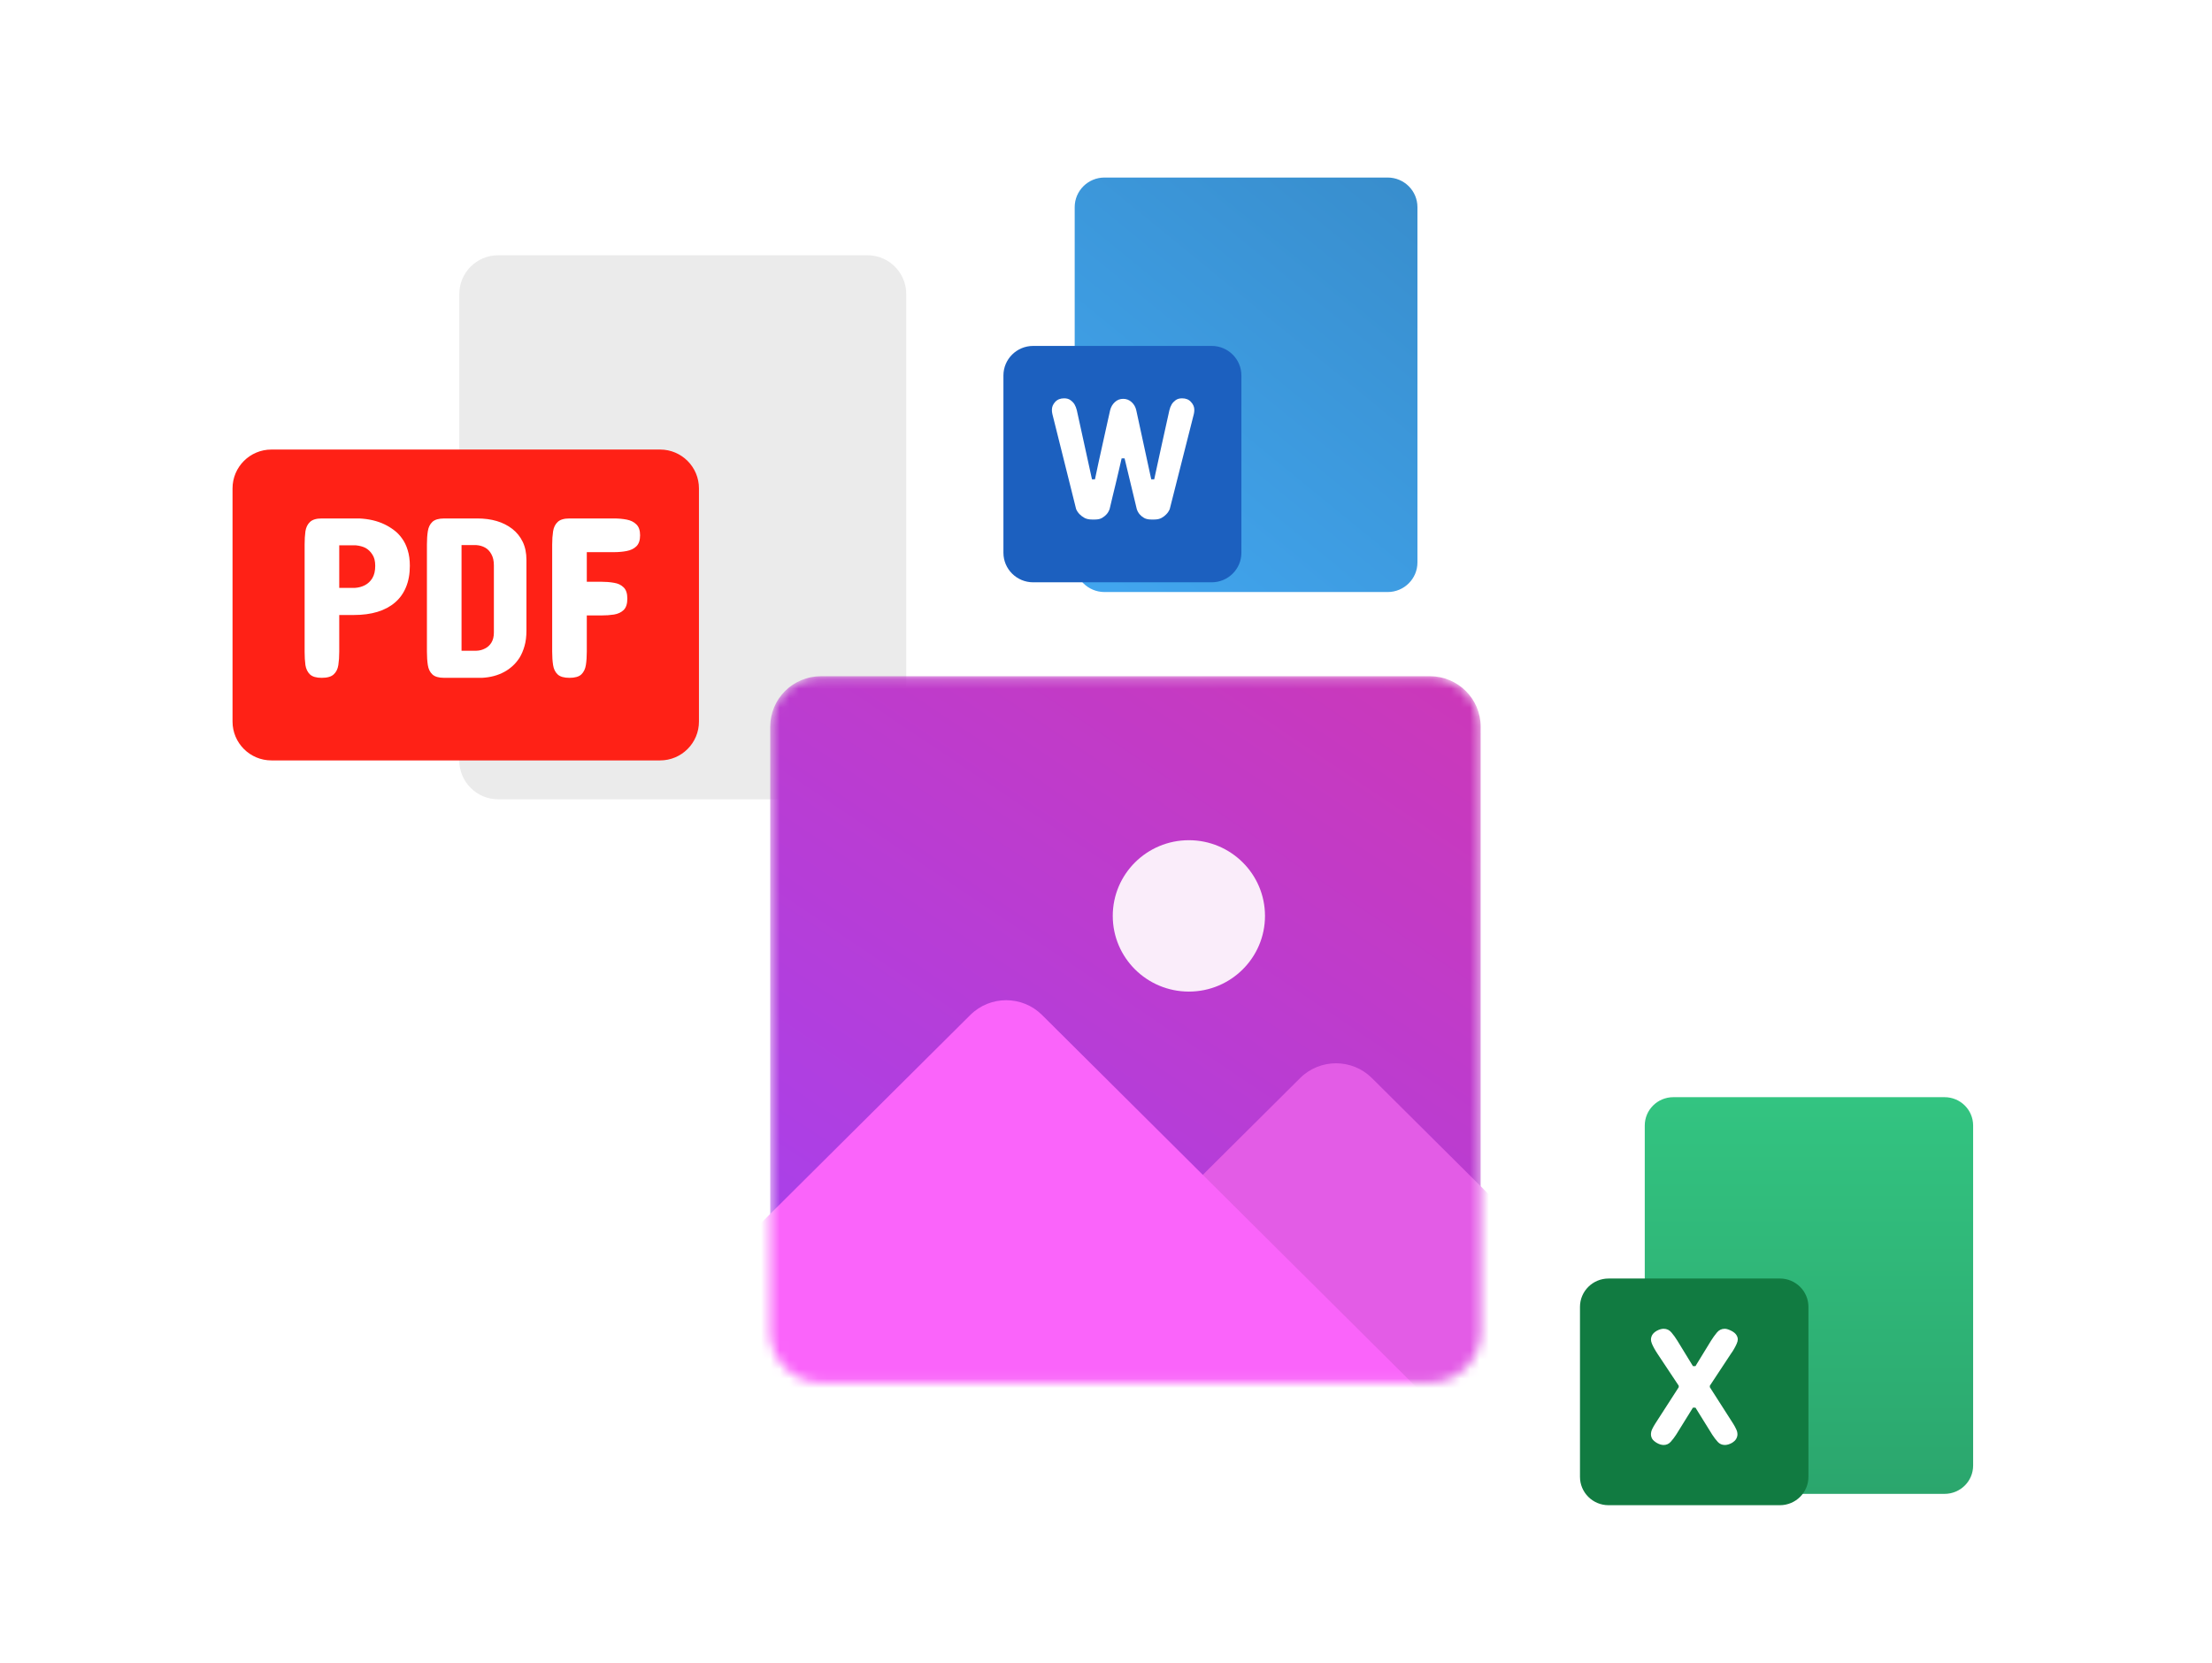<svg width="234" height="176" viewBox="0 0 234 176" fill="none" xmlns="http://www.w3.org/2000/svg">
<g clip-path="url(#clip0_30_12407)">
<g filter="url(#filter0_d_30_12407)">
<path d="M48.586 29.75C48.586 27.479 50.426 25.638 52.697 25.638H91.759C94.03 25.638 95.871 27.479 95.871 29.75V79.091C95.871 81.362 94.03 83.203 91.759 83.203H52.697C50.426 83.203 48.586 81.362 48.586 79.091V29.75Z" fill="#EBEBEB"/>
</g>
<g filter="url(#filter1_d_30_12407)">
<path d="M24.599 42.085C24.599 39.815 26.44 37.974 28.711 37.974H69.829C72.1 37.974 73.94 39.815 73.94 42.085V66.756C73.94 69.027 72.1 70.868 69.829 70.868H28.711C26.44 70.868 24.599 69.027 24.599 66.756V42.085Z" fill="#FF2116"/>
<path d="M37.429 55.481H35.887V59.384C35.887 59.898 35.855 60.364 35.791 60.781C35.727 61.199 35.562 61.528 35.297 61.769C35.04 62.01 34.618 62.13 34.032 62.13C33.462 62.13 33.048 62.01 32.791 61.769C32.534 61.52 32.374 61.191 32.309 60.781C32.253 60.364 32.225 59.898 32.225 59.384V48.012C32.225 47.498 32.253 47.036 32.309 46.627C32.374 46.209 32.534 45.88 32.791 45.639C33.048 45.39 33.462 45.266 34.032 45.266H38.007C39.019 45.314 39.91 45.523 40.681 45.892C41.019 46.053 41.348 46.254 41.669 46.494C41.99 46.727 42.276 47.02 42.525 47.374C42.782 47.719 42.982 48.133 43.127 48.614C43.279 49.096 43.356 49.651 43.356 50.277C43.356 51.136 43.219 51.891 42.946 52.542C42.681 53.184 42.296 53.722 41.79 54.156C40.762 55.039 39.308 55.481 37.429 55.481ZM35.887 48.109V52.614H37.525C37.927 52.59 38.288 52.493 38.609 52.325C38.931 52.156 39.192 51.907 39.392 51.578C39.593 51.24 39.694 50.807 39.694 50.277C39.694 49.779 39.593 49.382 39.392 49.084C39.2 48.779 38.959 48.546 38.67 48.386C38.389 48.241 38.047 48.149 37.646 48.109H35.887ZM46.994 45.266H50.487C52.005 45.266 53.238 45.631 54.185 46.362C54.659 46.731 55.029 47.189 55.294 47.735C55.559 48.281 55.691 48.92 55.691 49.651V57.119C55.691 57.745 55.623 58.296 55.486 58.77C55.35 59.243 55.173 59.657 54.956 60.01C54.731 60.355 54.478 60.653 54.197 60.902C53.916 61.151 53.631 61.351 53.342 61.504C52.667 61.873 51.885 62.082 50.993 62.13H46.994C46.416 62.13 45.998 62.01 45.741 61.769C45.484 61.528 45.323 61.199 45.259 60.781C45.195 60.364 45.163 59.89 45.163 59.36V48.012C45.163 47.49 45.195 47.024 45.259 46.615C45.323 46.197 45.484 45.868 45.741 45.627C45.998 45.386 46.416 45.266 46.994 45.266ZM50.391 48.084H48.825V59.263H50.391C50.72 59.255 51.029 59.175 51.318 59.022C51.591 58.886 51.812 58.681 51.981 58.408C52.157 58.127 52.246 57.77 52.246 57.336V50.229C52.246 49.755 52.157 49.361 51.981 49.048C51.812 48.735 51.591 48.502 51.318 48.349C51.045 48.197 50.736 48.109 50.391 48.084ZM60.245 45.266H64.942C65.424 45.266 65.874 45.306 66.292 45.386C66.717 45.467 67.059 45.635 67.316 45.892C67.581 46.141 67.713 46.526 67.713 47.048C67.713 47.571 67.581 47.96 67.316 48.217C67.059 48.466 66.717 48.63 66.292 48.711C65.874 48.791 65.424 48.831 64.942 48.831H62.075V51.963H63.593C64.075 51.963 64.525 51.999 64.942 52.072C65.368 52.136 65.709 52.297 65.966 52.554C66.231 52.803 66.364 53.2 66.364 53.746C66.364 54.292 66.236 54.694 65.979 54.951C65.722 55.2 65.38 55.36 64.955 55.433C64.537 55.497 64.083 55.529 63.593 55.529H62.075V59.36C62.075 59.882 62.044 60.352 61.979 60.769C61.915 61.187 61.754 61.52 61.497 61.769C61.24 62.01 60.822 62.13 60.245 62.13C59.666 62.13 59.249 62.01 58.992 61.769C58.735 61.528 58.574 61.199 58.51 60.781C58.446 60.364 58.413 59.89 58.413 59.36V48.036C58.413 47.514 58.446 47.044 58.51 46.627C58.574 46.209 58.735 45.88 58.992 45.639C59.249 45.39 59.666 45.266 60.245 45.266Z" fill="white"/>
</g>
<g filter="url(#filter2_d_30_12407)">
<mask id="mask0_30_12407" style="mask-type:luminance" maskUnits="userSpaceOnUse" x="81" y="70" width="76" height="75">
<path d="M81.48 75.521C81.48 72.573 83.883 70.182 86.847 70.182H151.265C154.23 70.182 156.634 72.573 156.634 75.521V139.592C156.634 142.54 154.23 144.931 151.265 144.931H86.847C83.883 144.931 81.48 142.54 81.48 139.592V75.521Z" fill="white"/>
</mask>
<g mask="url(#mask0_30_12407)">
<path d="M81.48 75.521C81.48 72.573 83.883 70.182 86.848 70.182H151.265C154.23 70.182 156.634 72.573 156.634 75.521V139.592C156.634 142.54 154.23 144.931 151.265 144.931H86.848C83.883 144.931 81.48 142.54 81.48 139.592V75.521Z" fill="url(#paint0_linear_30_12407)"/>
<g filter="url(#filter3_d_30_12407)">
<path d="M137.537 111.331C139.634 109.247 143.032 109.247 145.128 111.331L190.679 156.636C192.775 158.721 192.775 162.101 190.679 164.187L145.128 209.492C143.032 211.576 139.634 211.576 137.537 209.492L91.987 164.187C89.89 162.101 89.89 158.721 91.987 156.636L137.537 111.331Z" fill="#E35CE6"/>
</g>
<g filter="url(#filter4_d_30_12407)">
<path d="M102.643 104.658C104.74 102.573 108.139 102.573 110.235 104.658L155.785 149.962C157.881 152.047 157.881 155.427 155.785 157.513L110.235 202.818C108.139 204.903 104.74 204.903 102.643 202.818L57.093 157.513C54.997 155.427 54.997 152.047 57.093 149.962L102.643 104.658Z" fill="#FA64FA"/>
</g>
<path d="M125.767 103.552C130.214 103.552 133.819 99.966 133.819 95.544C133.819 91.12 130.214 87.534 125.767 87.534C121.32 87.534 117.715 91.12 117.715 95.544C117.715 99.966 121.32 103.552 125.767 103.552Z" fill="#FAEDFA"/>
</g>
</g>
<g filter="url(#filter5_d_30_12407)">
<path d="M113.688 20.548C113.688 18.817 115.1 17.415 116.841 17.415H146.794C148.535 17.415 149.946 18.817 149.946 20.548V58.141C149.946 59.871 148.535 61.274 146.794 61.274H116.841C115.1 61.274 113.688 59.871 113.688 58.141V20.548Z" fill="url(#paint1_linear_30_12407)"/>
</g>
<g filter="url(#filter6_d_30_12407)">
<path d="M106.149 30.135C106.149 28.409 107.558 27.009 109.295 27.009H128.176C129.914 27.009 131.323 28.409 131.323 30.135V48.895C131.323 50.622 129.914 52.022 128.176 52.022H109.295C107.558 52.022 106.149 50.622 106.149 48.895V30.135Z" fill="#1C60BF"/>
<path d="M118.819 32.609C119.163 32.609 119.461 32.725 119.713 32.957C119.965 33.189 120.128 33.476 120.202 33.818L121.787 41.127H122.1C122.359 39.937 122.623 38.721 122.893 37.482C123.164 36.236 123.435 35.015 123.705 33.818C123.76 33.586 123.843 33.375 123.954 33.186C124.052 33.027 124.187 32.883 124.359 32.755C124.537 32.621 124.768 32.554 125.051 32.554C125.45 32.554 125.764 32.682 125.991 32.938C126.225 33.189 126.342 33.464 126.342 33.763C126.342 33.928 126.329 34.056 126.305 34.148C126.299 34.178 126.292 34.209 126.286 34.239C126.28 34.264 126.274 34.288 126.268 34.312L123.742 44.279C123.649 44.492 123.527 44.675 123.373 44.828C123.244 44.969 123.075 45.097 122.866 45.213C122.663 45.323 122.408 45.378 122.1 45.378H121.787C121.48 45.378 121.228 45.323 121.031 45.213C120.835 45.097 120.678 44.969 120.561 44.828C120.426 44.669 120.324 44.486 120.257 44.279L118.966 38.911H118.653C118.555 39.344 118.453 39.784 118.348 40.23C118.244 40.676 118.137 41.131 118.026 41.595C117.909 42.059 117.798 42.514 117.694 42.959C117.59 43.405 117.485 43.845 117.381 44.279C117.295 44.505 117.187 44.688 117.058 44.828C116.935 44.969 116.775 45.097 116.578 45.213C116.388 45.323 116.139 45.378 115.832 45.378H115.518C115.211 45.378 114.95 45.323 114.735 45.213C114.526 45.097 114.354 44.969 114.218 44.828C114.059 44.669 113.932 44.486 113.841 44.279L111.352 34.312C111.345 34.288 111.339 34.264 111.333 34.239C111.327 34.209 111.321 34.178 111.315 34.148C111.29 34.056 111.278 33.928 111.278 33.763C111.278 33.464 111.391 33.189 111.619 32.938C111.852 32.682 112.169 32.554 112.568 32.554C112.851 32.554 113.079 32.621 113.251 32.755C113.429 32.883 113.567 33.027 113.665 33.186C113.776 33.375 113.859 33.586 113.914 33.818L115.518 41.127H115.832C115.949 40.566 116.075 39.973 116.21 39.35C116.351 38.727 116.489 38.102 116.624 37.473C116.766 36.837 116.905 36.212 117.04 35.595C117.175 34.978 117.307 34.386 117.436 33.818C117.522 33.47 117.688 33.183 117.934 32.957C118.18 32.725 118.475 32.609 118.819 32.609Z" fill="white"/>
</g>
<path d="M173.994 119.095C173.994 117.439 175.346 116.097 177.014 116.097H205.71C207.379 116.097 208.731 117.439 208.731 119.095V155.073C208.731 156.729 207.379 158.071 205.71 158.071H177.014C175.346 158.071 173.994 156.729 173.994 155.073V119.095Z" fill="url(#paint2_linear_30_12407)"/>
<g filter="url(#filter7_d_30_12407)">
<path d="M167.141 128.689C167.141 127.034 168.494 125.691 170.162 125.691H188.287C189.956 125.691 191.308 127.034 191.308 128.689V146.678C191.308 148.334 189.956 149.677 188.287 149.677H170.162C168.494 149.677 167.141 148.334 167.141 146.678V128.689Z" fill="#117B41"/>
<path d="M175.108 141.039L177.587 137.192V137.034L175.357 133.678C175.291 133.579 175.23 133.482 175.171 133.388C175.111 133.289 175.056 133.192 175.002 133.099C174.914 132.941 174.831 132.774 174.755 132.598C174.684 132.422 174.649 132.273 174.649 132.15C174.649 131.992 174.693 131.831 174.781 131.667C174.875 131.503 175.038 131.354 175.268 131.219C175.533 131.078 175.775 131.008 175.994 131.008C176.33 131.008 176.607 131.143 176.826 131.412C177.05 131.676 177.256 131.963 177.445 132.273L179.091 134.961H179.357L181.003 132.273C181.197 131.963 181.404 131.676 181.622 131.412C181.841 131.143 182.118 131.008 182.454 131.008C182.56 131.008 182.673 131.029 182.791 131.07C182.915 131.11 183.044 131.167 183.18 131.237C183.428 131.372 183.599 131.518 183.693 131.676C183.788 131.828 183.835 131.98 183.835 132.133C183.835 132.261 183.797 132.414 183.72 132.589C183.643 132.765 183.557 132.935 183.463 133.099C183.357 133.292 183.233 133.485 183.091 133.678L180.879 137.034V137.192L183.34 141.039C183.463 141.232 183.569 141.426 183.658 141.619C183.752 141.807 183.799 141.994 183.799 142.181C183.799 142.339 183.756 142.497 183.666 142.656C183.584 142.808 183.428 142.954 183.198 143.095C182.932 143.235 182.691 143.305 182.472 143.305C182.165 143.305 181.911 143.194 181.711 142.972C181.51 142.749 181.321 142.503 181.145 142.233L179.357 139.352H179.091L177.303 142.233C177.127 142.503 176.938 142.749 176.737 142.972C176.537 143.194 176.289 143.305 175.994 143.305C175.769 143.305 175.533 143.235 175.285 143.095C175.043 142.954 174.875 142.808 174.781 142.656C174.693 142.497 174.649 142.339 174.649 142.181C174.649 141.994 174.693 141.807 174.781 141.619C174.875 141.426 174.984 141.232 175.108 141.039Z" fill="white"/>
</g>
</g>
<defs>
<filter id="filter0_d_30_12407" x="47.215" y="25.638" width="50.026" height="60.306" filterUnits="userSpaceOnUse" color-interpolation-filters="sRGB">
<feFlood flood-opacity="0" result="BackgroundImageFix"/>
<feColorMatrix in="SourceAlpha" type="matrix" values="0 0 0 0 0 0 0 0 0 0 0 0 0 0 0 0 0 0 127 0" result="hardAlpha"/>
<feOffset dy="1.371"/>
<feGaussianBlur stdDeviation="0.685"/>
<feComposite in2="hardAlpha" operator="out"/>
<feColorMatrix type="matrix" values="0 0 0 0 0 0 0 0 0 0 0 0 0 0 0 0 0 0 0.1 0"/>
<feBlend mode="normal" in2="BackgroundImageFix" result="effect1_dropShadow_30_12407"/>
<feBlend mode="normal" in="SourceGraphic" in2="effect1_dropShadow_30_12407" result="shape"/>
</filter>
<filter id="filter1_d_30_12407" x="-19.26" y="3.709" width="137.059" height="120.612" filterUnits="userSpaceOnUse" color-interpolation-filters="sRGB">
<feFlood flood-opacity="0" result="BackgroundImageFix"/>
<feColorMatrix in="SourceAlpha" type="matrix" values="0 0 0 0 0 0 0 0 0 0 0 0 0 0 0 0 0 0 127 0" result="hardAlpha"/>
<feOffset dy="9.594"/>
<feGaussianBlur stdDeviation="21.929"/>
<feComposite in2="hardAlpha" operator="out"/>
<feColorMatrix type="matrix" values="0 0 0 0 0 0 0 0 0 0 0 0 0 0 0 0 0 0 0.07 0"/>
<feBlend mode="normal" in2="BackgroundImageFix" result="effect1_dropShadow_30_12407"/>
<feBlend mode="normal" in="SourceGraphic" in2="effect1_dropShadow_30_12407" result="shape"/>
</filter>
<filter id="filter2_d_30_12407" x="80.109" y="70.182" width="77.895" height="77.49" filterUnits="userSpaceOnUse" color-interpolation-filters="sRGB">
<feFlood flood-opacity="0" result="BackgroundImageFix"/>
<feColorMatrix in="SourceAlpha" type="matrix" values="0 0 0 0 0 0 0 0 0 0 0 0 0 0 0 0 0 0 127 0" result="hardAlpha"/>
<feOffset dy="1.371"/>
<feGaussianBlur stdDeviation="0.685"/>
<feComposite in2="hardAlpha" operator="out"/>
<feColorMatrix type="matrix" values="0 0 0 0 0 0 0 0 0 0 0 0 0 0 0 0 0 0 0.1 0"/>
<feBlend mode="normal" in2="BackgroundImageFix" result="effect1_dropShadow_30_12407"/>
<feBlend mode="normal" in="SourceGraphic" in2="effect1_dropShadow_30_12407" result="shape"/>
</filter>
<filter id="filter3_d_30_12407" x="89.044" y="109.768" width="104.578" height="104.028" filterUnits="userSpaceOnUse" color-interpolation-filters="sRGB">
<feFlood flood-opacity="0" result="BackgroundImageFix"/>
<feColorMatrix in="SourceAlpha" type="matrix" values="0 0 0 0 0 0 0 0 0 0 0 0 0 0 0 0 0 0 127 0" result="hardAlpha"/>
<feOffset dy="1.371"/>
<feGaussianBlur stdDeviation="0.685"/>
<feComposite in2="hardAlpha" operator="out"/>
<feColorMatrix type="matrix" values="0 0 0 0 0 0 0 0 0 0 0 0 0 0 0 0 0 0 0.1 0"/>
<feBlend mode="normal" in2="BackgroundImageFix" result="effect1_dropShadow_30_12407"/>
<feBlend mode="normal" in="SourceGraphic" in2="effect1_dropShadow_30_12407" result="shape"/>
</filter>
<filter id="filter4_d_30_12407" x="54.15" y="103.094" width="104.578" height="104.029" filterUnits="userSpaceOnUse" color-interpolation-filters="sRGB">
<feFlood flood-opacity="0" result="BackgroundImageFix"/>
<feColorMatrix in="SourceAlpha" type="matrix" values="0 0 0 0 0 0 0 0 0 0 0 0 0 0 0 0 0 0 127 0" result="hardAlpha"/>
<feOffset dy="1.371"/>
<feGaussianBlur stdDeviation="0.685"/>
<feComposite in2="hardAlpha" operator="out"/>
<feColorMatrix type="matrix" values="0 0 0 0 0 0 0 0 0 0 0 0 0 0 0 0 0 0 0.1 0"/>
<feBlend mode="normal" in2="BackgroundImageFix" result="effect1_dropShadow_30_12407"/>
<feBlend mode="normal" in="SourceGraphic" in2="effect1_dropShadow_30_12407" result="shape"/>
</filter>
<filter id="filter5_d_30_12407" x="112.317" y="17.415" width="38.999" height="46.6" filterUnits="userSpaceOnUse" color-interpolation-filters="sRGB">
<feFlood flood-opacity="0" result="BackgroundImageFix"/>
<feColorMatrix in="SourceAlpha" type="matrix" values="0 0 0 0 0 0 0 0 0 0 0 0 0 0 0 0 0 0 127 0" result="hardAlpha"/>
<feOffset dy="1.371"/>
<feGaussianBlur stdDeviation="0.685"/>
<feComposite in2="hardAlpha" operator="out"/>
<feColorMatrix type="matrix" values="0 0 0 0 0 0 0 0 0 0 0 0 0 0 0 0 0 0 0.1 0"/>
<feBlend mode="normal" in2="BackgroundImageFix" result="effect1_dropShadow_30_12407"/>
<feBlend mode="normal" in="SourceGraphic" in2="effect1_dropShadow_30_12407" result="shape"/>
</filter>
<filter id="filter6_d_30_12407" x="62.29" y="-7.256" width="112.892" height="112.731" filterUnits="userSpaceOnUse" color-interpolation-filters="sRGB">
<feFlood flood-opacity="0" result="BackgroundImageFix"/>
<feColorMatrix in="SourceAlpha" type="matrix" values="0 0 0 0 0 0 0 0 0 0 0 0 0 0 0 0 0 0 127 0" result="hardAlpha"/>
<feOffset dy="9.594"/>
<feGaussianBlur stdDeviation="21.929"/>
<feComposite in2="hardAlpha" operator="out"/>
<feColorMatrix type="matrix" values="0 0 0 0 0 0 0 0 0 0 0 0 0 0 0 0 0 0 0.07 0"/>
<feBlend mode="normal" in2="BackgroundImageFix" result="effect1_dropShadow_30_12407"/>
<feBlend mode="normal" in="SourceGraphic" in2="effect1_dropShadow_30_12407" result="shape"/>
</filter>
<filter id="filter7_d_30_12407" x="123.282" y="91.427" width="111.885" height="111.703" filterUnits="userSpaceOnUse" color-interpolation-filters="sRGB">
<feFlood flood-opacity="0" result="BackgroundImageFix"/>
<feColorMatrix in="SourceAlpha" type="matrix" values="0 0 0 0 0 0 0 0 0 0 0 0 0 0 0 0 0 0 127 0" result="hardAlpha"/>
<feOffset dy="9.594"/>
<feGaussianBlur stdDeviation="21.929"/>
<feComposite in2="hardAlpha" operator="out"/>
<feColorMatrix type="matrix" values="0 0 0 0 0 0 0 0 0 0 0 0 0 0 0 0 0 0 0.07 0"/>
<feBlend mode="normal" in2="BackgroundImageFix" result="effect1_dropShadow_30_12407"/>
<feBlend mode="normal" in="SourceGraphic" in2="effect1_dropShadow_30_12407" result="shape"/>
</filter>
<linearGradient id="paint0_linear_30_12407" x1="156.634" y1="70.182" x2="98.71" y2="156.494" gradientUnits="userSpaceOnUse">
<stop stop-color="#CC38B8"/>
<stop offset="0.951" stop-color="#A641EE"/>
</linearGradient>
<linearGradient id="paint1_linear_30_12407" x1="149.946" y1="17.415" x2="113.965" y2="61.5" gradientUnits="userSpaceOnUse">
<stop stop-color="#388DCC"/>
<stop offset="0.951" stop-color="#41A5EE"/>
</linearGradient>
<linearGradient id="paint2_linear_30_12407" x1="191.362" y1="116.097" x2="191.362" y2="158.071" gradientUnits="userSpaceOnUse">
<stop stop-color="#33C481"/>
<stop offset="1" stop-color="#2BA66D"/>
</linearGradient>
<clipPath id="clip0_30_12407">
<rect width="233" height="174.065" fill="white" transform="translate(0.5 0.968)"/>
</clipPath>
</defs>
</svg>
